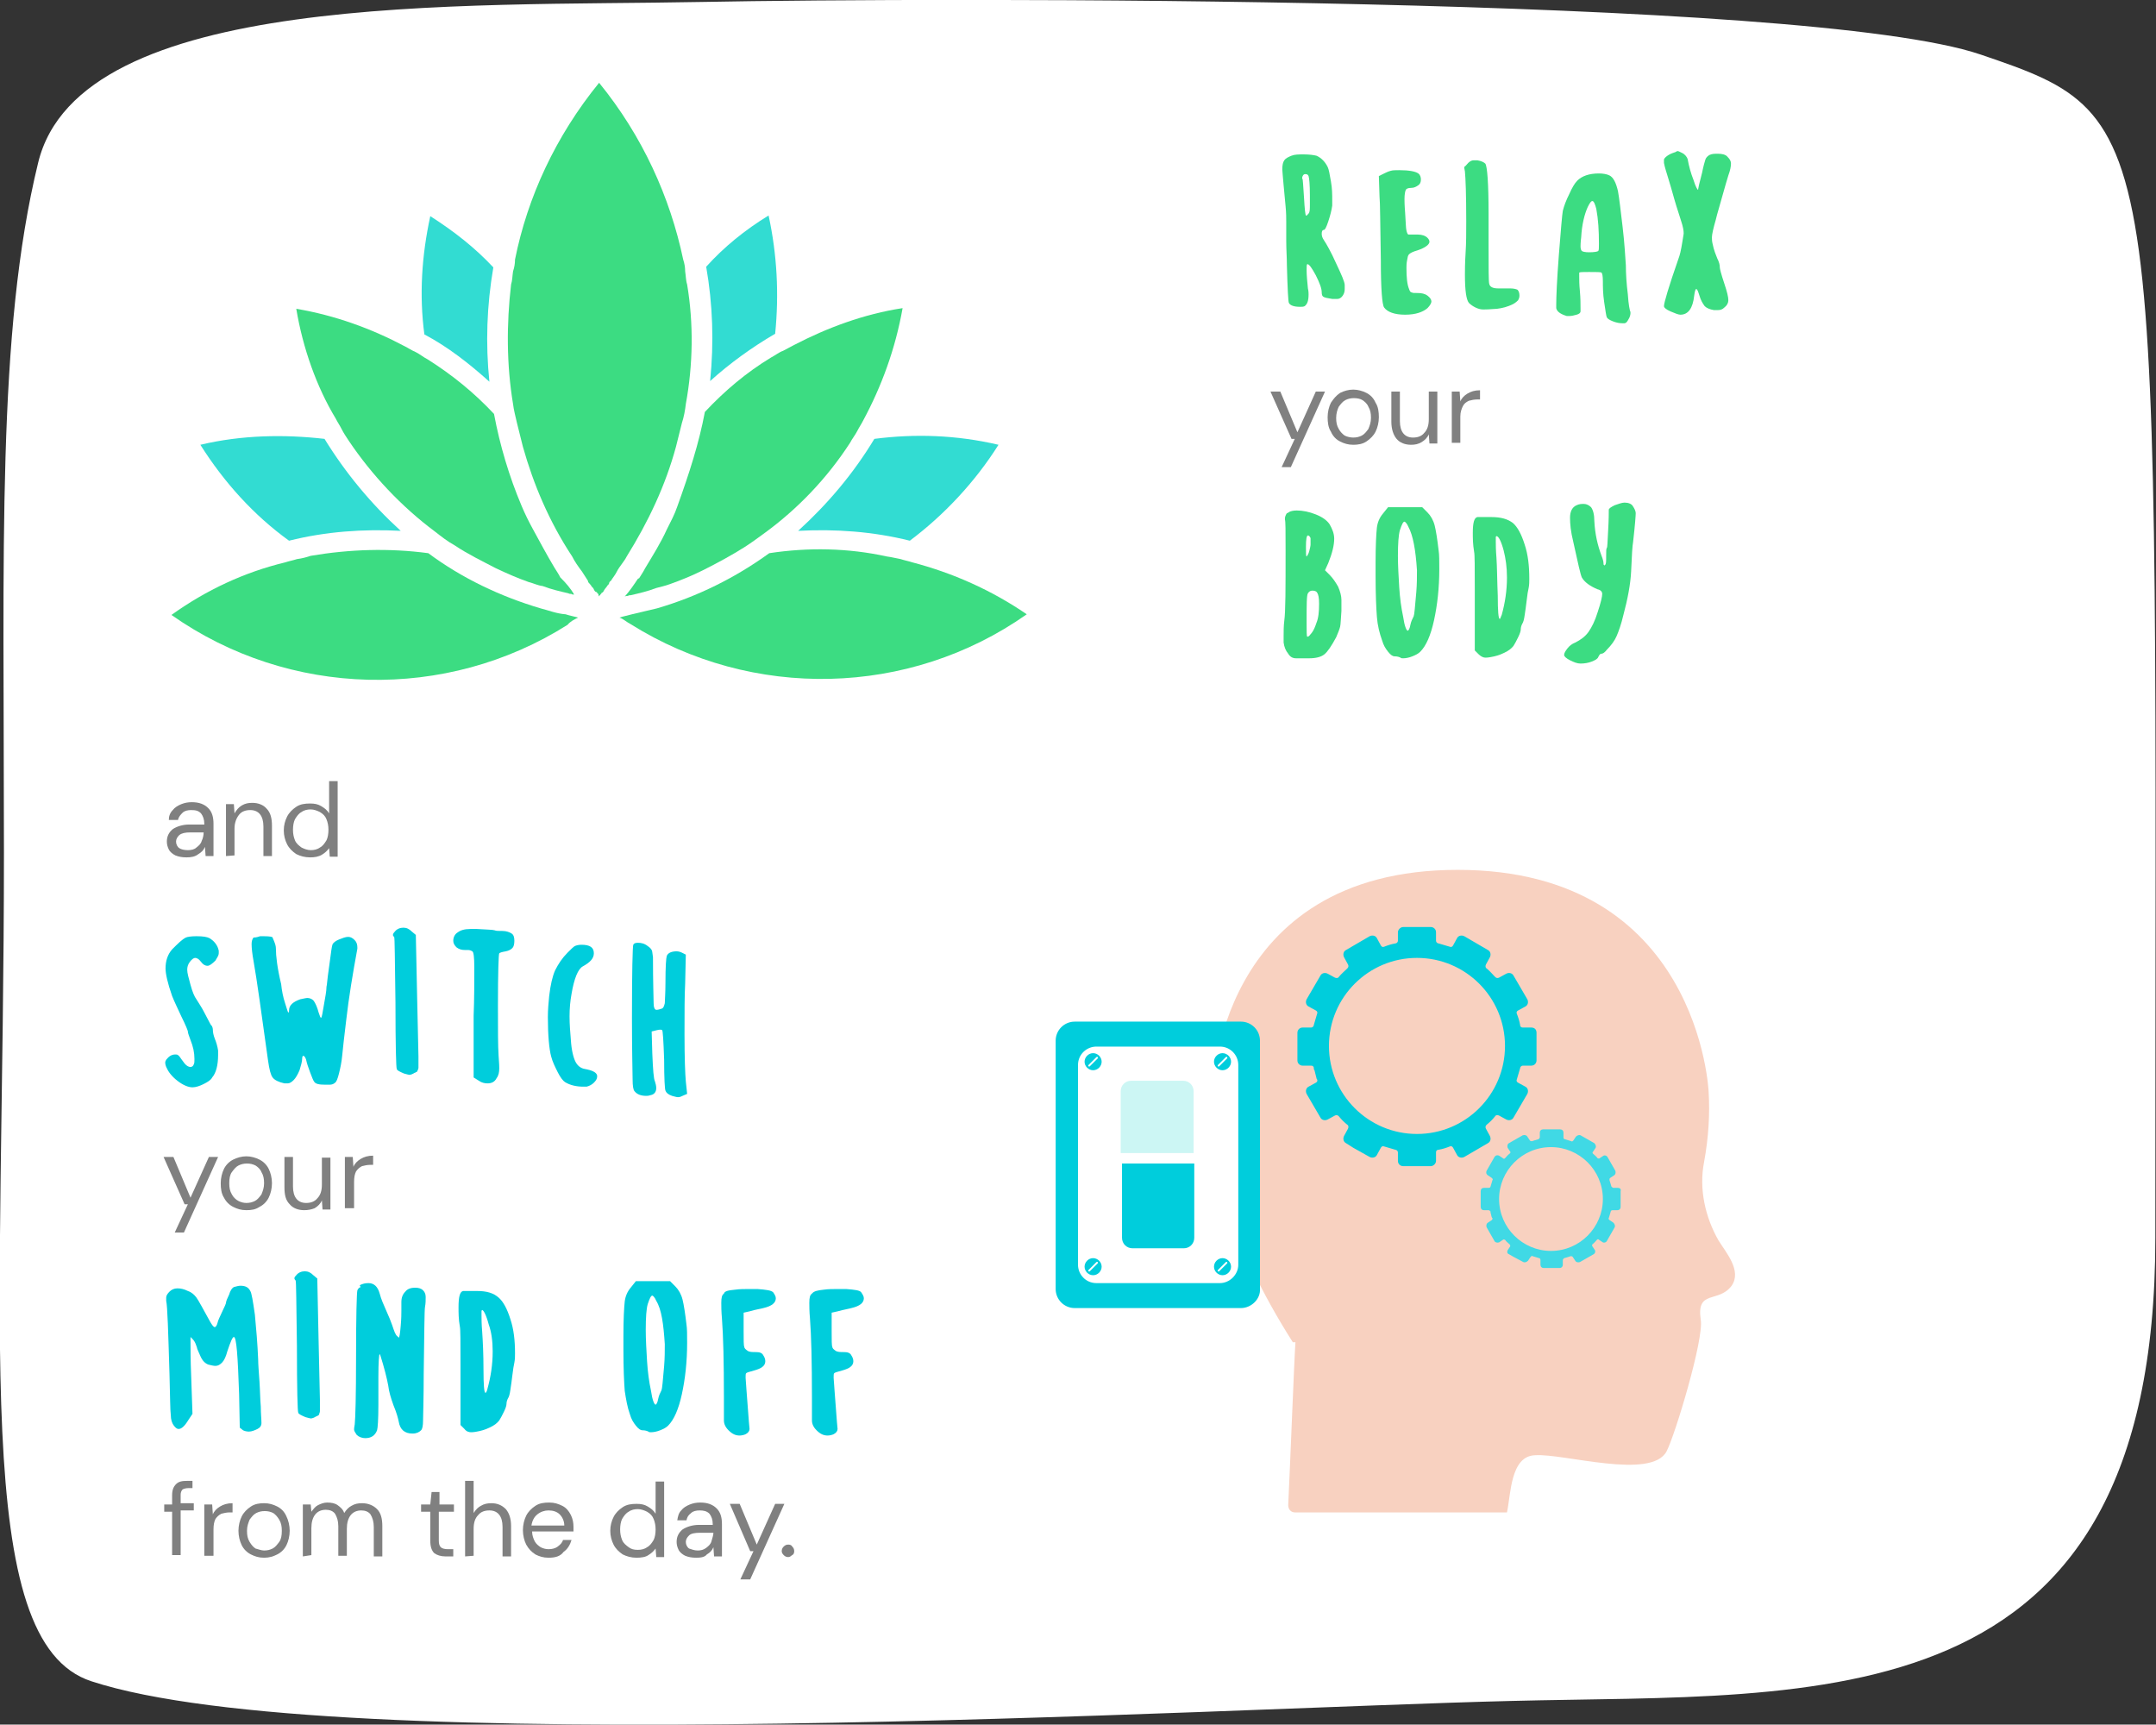 <?xml version="1.0" encoding="utf-8"?>
<!-- Generator: Adobe Illustrator 25.1.0, SVG Export Plug-In . SVG Version: 6.00 Build 0)  -->
<svg version="1.1" id="Layer_1" xmlns="http://www.w3.org/2000/svg" xmlns:xlink="http://www.w3.org/1999/xlink" x="0px" y="0px"
	 viewBox="0 0 328.2 262.5" style="enable-background:new 0 0 328.2 262.5;" xml:space="preserve">
<rect x="0" y="0" width="328.2" height="262.5" fill="#333333" stroke="none"/>
<style type="text/css">
	.st0{fill:#FFFFFF;}
	.st1{fill:#00CDDC;}
	.st2{fill:#808080;}
	.st3{fill:#3CDC82;}
	.st4{fill:#32DCD2;}
	.st5{fill:#F8D1C0;}
	.st6{fill:#40D9E5;}
	.st7{fill:none;stroke:#FFFFFF;stroke-width:0.277;stroke-linecap:round;stroke-miterlimit:10;}
	.st8{fill:#CCF6F4;}
</style>
<g>
	<g>
		<path class="st0" d="M328.1,188.4c0-170.2,2.2-170.3-26.6-180.1c-26.5-9-158.2-8.7-194.9-8C70.4,1,12.1-1.4,5.8,24.8
			c-6.3,25.8-5.2,58.7-5.2,105c0,72.9-5.1,120.1,13.3,126.1c36.9,12.1,170.6,4.1,216.1,3C276.9,257.7,328.1,262.7,328.1,188.4z"/>
		<path class="st1" d="M28.3,142.7c0.2-0.1,0.8-0.2,1.6-0.2c1,0,1.6,0.1,2,0.3c0.3,0.2,0.6,0.4,0.9,0.8c0.3,0.4,0.4,0.7,0.5,1.1
			c0,0.1,0,0.2,0,0.4c0,0.3-0.2,0.6-0.5,1.1c-0.5,0.5-0.9,0.8-1.2,0.8c-0.4,0-0.7-0.2-1-0.6s-0.6-0.6-0.9-0.6
			c-0.2,0-0.5,0.2-0.8,0.6s-0.4,0.8-0.4,1.2c0,0.5,0.2,1.2,0.5,2.3c0.3,1.1,0.6,1.8,0.9,2.2c0.3,0.5,0.8,1.2,1.3,2.2
			c0.6,1.1,0.9,1.8,1,1.8c0.1,0.1,0.2,0.4,0.2,0.6c0,0.4,0.1,0.9,0.3,1.4s0.4,1.1,0.5,1.8c0,0.1,0,0.3,0,0.7c0,1.5-0.3,2.7-0.9,3.4
			c-0.2,0.4-0.7,0.7-1.3,1s-1.2,0.5-1.7,0.5c-0.6,0-1.4-0.3-2.3-1c-0.9-0.7-1.4-1.4-1.7-2.1c-0.2-0.5-0.2-0.8,0-1.1
			c0.4-0.5,0.8-0.8,1.4-0.8c0.1,0,0.3,0,0.4,0.1c0.2,0.1,0.4,0.5,0.8,1c0.4,0.6,0.8,0.8,1.1,0.8c0.2,0,0.4-0.1,0.5-0.4
			c0.1-0.2,0.1-0.4,0.1-0.8c0-1-0.2-1.9-0.6-2.9c-0.2-0.6-0.4-1-0.4-1.3c0-0.1-0.3-0.9-1-2.3c-0.5-1.1-1-2.1-1.4-3.1
			c-0.7-2-1-3.4-1-4.2c0-1.1,0.3-2.1,1-2.9C27.1,143.6,27.7,143,28.3,142.7z"/>
		<path class="st1" d="M39.6,142.5c0.1,0,0.3,0,0.5,0c1,0,1.4,0.1,1.4,0.2s0.1,0.2,0.2,0.5c0.2,0.5,0.3,0.8,0.3,1.2
			c0,1.1,0.2,2.9,0.8,5.4c0.1,1,0.3,2,0.6,2.9s0.4,1.4,0.5,1.4s0.1-0.1,0.1-0.3c0-0.8,0.6-1.3,1.7-1.7c0.5-0.1,0.9-0.2,1.1-0.2
			c0.4,0,0.8,0.2,1,0.5s0.5,0.9,0.7,1.7c0.2,0.6,0.3,0.9,0.4,0.8s0.2-0.7,0.4-1.9c0.2-1.2,0.4-2.1,0.4-2.8c0.1-0.4,0.1-0.9,0.2-1.6
			s0.2-1.4,0.3-2.2c0.2-1.5,0.3-2.3,0.4-2.6c0.1-0.3,0.5-0.6,1-0.8c0.5-0.2,1-0.4,1.4-0.4s0.7,0.2,1,0.5s0.4,0.7,0.4,1.1v0.1
			c0,0.1,0,0.1,0,0.1c-0.7,3.8-1.3,7.4-1.7,10.9c-0.3,2.5-0.5,4.2-0.6,5.3c-0.1,1.1-0.3,2-0.5,2.8s-0.4,1.3-0.6,1.4
			c-0.2,0.2-0.5,0.3-0.8,0.3c-0.1,0-0.4,0-0.7,0c-0.9,0-1.5-0.1-1.7-0.5c-0.1-0.1-0.3-0.6-0.6-1.4s-0.5-1.4-0.6-1.9
			c-0.1-0.3-0.2-0.5-0.4-0.6c-0.1,0-0.2,0.1-0.2,0.4c0,0.5-0.2,1.1-0.4,1.8c-0.3,0.7-0.6,1.2-0.9,1.5s-0.6,0.5-0.9,0.5
			c-0.2,0-0.4,0-0.5,0c-0.9-0.2-1.5-0.5-1.8-0.9s-0.5-1.2-0.7-2.6c-1-7.2-1.7-12.3-2.2-15.1c-0.2-1.1-0.3-2-0.3-2.6
			c0-0.4,0.1-0.8,0.3-1C39,142.7,39.3,142.6,39.6,142.5z"/>
		<path class="st1" d="M60.1,141.8c0.3-0.4,0.8-0.6,1.3-0.6s0.9,0.2,1.3,0.6l0.6,0.5l0.2,9.5c0.1,5.2,0.2,8.2,0.2,9c0,0.4,0,0.8,0,1
			c0,0.3,0,0.5,0,0.7s-0.1,0.3-0.1,0.4c-0.1,0.1-0.1,0.2-0.1,0.2s-0.1,0.1-0.2,0.1c-0.1,0.1-0.2,0.1-0.2,0.1
			c-0.3,0.2-0.6,0.3-0.8,0.3c-0.1,0-0.4-0.1-0.8-0.2c-0.7-0.3-1.1-0.5-1.1-0.7c-0.1-0.1-0.2-3.5-0.2-10.1c-0.1-6.6-0.1-9.9-0.2-10
			C59.7,142.4,59.8,142.1,60.1,141.8z"/>
		<path class="st1" d="M69.7,141.9c0.4-0.3,1-0.5,1.9-0.5h1c1.5,0.1,2.4,0.1,2.7,0.2c0.2,0.1,0.6,0.1,1.2,0.1s1.1,0.2,1.4,0.4
			s0.4,0.6,0.4,1.1s-0.1,0.9-0.3,1.1c-0.2,0.2-0.5,0.4-1,0.5c-0.6,0.1-0.9,0.2-1,0.3c-0.1,0.1-0.2,2.8-0.2,8c0,3.6,0,6.1,0.1,7.6
			c0.1,1.2,0.1,1.8,0.1,1.9c0,0.6-0.1,1.1-0.4,1.5c-0.3,0.6-0.8,0.8-1.4,0.8c-0.4,0-0.9-0.1-1.3-0.4l-0.8-0.5v-9.4
			c0.1-2.5,0.1-4.9,0.1-7.4c0-1.5-0.1-2.3-0.3-2.4c-0.3-0.2-0.6-0.2-0.6-0.2c-0.1,0-0.3,0-0.5,0c-0.5,0-0.9-0.1-1.3-0.4
			c-0.3-0.3-0.5-0.6-0.5-1C69,142.7,69.2,142.2,69.7,141.9z"/>
		<path class="st1" d="M86.4,145c0.5-0.5,0.9-0.9,1.1-1s0.6-0.2,1-0.2c1.3,0,1.9,0.4,1.9,1.3c0,0.8-0.6,1.4-1.7,2
			c-0.7,0.4-1.3,1.8-1.7,4.2c-0.2,1.1-0.3,2.2-0.3,3.4s0.1,2.4,0.2,3.6c0.1,1.6,0.4,2.7,0.7,3.3c0.3,0.6,0.8,1,1.4,1.1
			c1.1,0.2,1.8,0.5,1.9,1c0,0.1,0,0.1,0,0.2c0,0.3-0.2,0.6-0.5,0.9s-0.7,0.5-1.1,0.6c-0.1,0-0.2,0-0.5,0c-1,0-2-0.2-2.8-0.7
			c-0.3-0.2-0.7-0.7-1.1-1.5s-0.8-1.6-1-2.4c-0.3-1.1-0.5-3.2-0.5-6c0-1.1,0.1-2.2,0.2-3.2c0.2-1.7,0.5-3,0.9-3.9
			C85,146.7,85.6,145.8,86.4,145z"/>
		<path class="st1" d="M96.4,143.8c0.1-0.2,0.3-0.3,0.7-0.3c0.5,0,1,0.1,1.5,0.5c0.3,0.2,0.5,0.4,0.6,0.6c0.1,0.1,0.1,0.5,0.2,1.1
			c0,4,0.1,6.3,0.1,7s0.2,1,0.4,1h0.1c0.2,0,0.5-0.1,0.8-0.2c0.2-0.1,0.3-0.4,0.4-0.8c0-0.4,0.1-1.5,0.1-3.1c0-2.5,0.1-3.8,0.2-4.1
			c0.2-0.5,0.8-0.7,1.5-0.7c0.3,0,0.6,0.1,0.8,0.2l0.6,0.3l-0.1,4.4c-0.1,1.8-0.1,4.4-0.1,7.7c0,3.7,0.1,6.1,0.2,7.2l0.2,1.9
			l-0.7,0.3c-0.2,0.1-0.4,0.2-0.7,0.2c-0.2,0-0.5-0.1-0.9-0.2c-0.6-0.2-0.9-0.5-1-0.8c-0.1-0.2-0.2-1.8-0.2-4.7
			c-0.1-2.9-0.2-4.4-0.3-4.5c-0.1-0.1-0.4-0.1-0.8,0l-0.8,0.2l0.1,3.4c0.1,2.4,0.2,3.8,0.4,4.2c0.1,0.3,0.2,0.7,0.2,1
			c0,0.6-0.3,1-0.9,1.1c-0.3,0.1-0.5,0.1-0.6,0.1c-0.8,0-1.4-0.2-1.8-0.7c-0.2-0.2-0.3-0.8-0.3-1.8s-0.1-4.1-0.1-9.3
			C96.2,147.7,96.3,144.1,96.4,143.8z"/>
		<path class="st1" d="M35.6,195.9c0.4-0.1,0.7-0.2,1-0.2c0.7,0,1.2,0.2,1.5,0.8c0.2,0.3,0.4,1.5,0.7,3.6c0.2,2.1,0.4,4.4,0.5,6.8
			c0,0.8,0.1,1.9,0.2,3.4s0.1,2.7,0.2,3.8c0,1.1,0.1,1.9,0.1,2.5c0,0.4-0.2,0.7-0.6,0.9c-0.4,0.2-0.9,0.4-1.3,0.4s-0.7-0.1-0.9-0.2
			l-0.5-0.4l-0.1-5.1c-0.2-5.8-0.4-8.7-0.8-8.7c-0.2,0-0.5,0.7-1,2.2c-0.2,0.8-0.5,1.4-0.8,1.7c-0.3,0.3-0.6,0.5-1,0.5
			c-0.3,0-0.7-0.1-1.1-0.2c-0.5-0.2-0.9-0.6-1.2-1.3c-0.3-0.7-0.5-1.1-0.5-1.2s-0.1-0.3-0.2-0.6c-0.1-0.3-0.3-0.6-0.5-0.8
			c-0.2-0.2-0.3-0.3-0.3-0.3v0.5c0,1.2,0,3,0.1,5.4l0.2,5.8l-0.6,0.9c-0.6,1-1.1,1.4-1.5,1.4c-0.3,0-0.5-0.2-0.8-0.6
			c-0.2-0.3-0.4-0.8-0.4-1.5c-0.1-0.7-0.1-2.8-0.2-6.3c-0.2-6.5-0.3-10.2-0.5-11.1c0-0.1,0-0.3,0-0.5c0-0.3,0.2-0.6,0.5-0.9
			s0.7-0.5,1.2-0.5s1,0.1,1.6,0.4c0.6,0.2,1,0.6,1.3,1s1,1.7,2.1,3.7c0.3,0.5,0.5,0.8,0.7,0.8c0.1,0,0.3-0.2,0.4-0.6
			c0.1-0.5,0.4-1,0.7-1.7c0.4-0.8,0.6-1.3,0.6-1.4c0-0.2,0.2-0.7,0.5-1.3C35.1,196.3,35.4,196,35.6,195.9z"/>
		<path class="st1" d="M45.1,194.1c0.3-0.4,0.8-0.6,1.3-0.6s0.9,0.2,1.3,0.6l0.6,0.5l0.2,9.5c0.1,5.2,0.2,8.2,0.2,9c0,0.4,0,0.8,0,1
			c0,0.3,0,0.5,0,0.7s-0.1,0.3-0.1,0.4s-0.1,0.2-0.1,0.2s-0.1,0.1-0.2,0.1c-0.1,0.1-0.2,0.1-0.2,0.1c-0.3,0.2-0.6,0.3-0.8,0.3
			c-0.1,0-0.4-0.1-0.8-0.2c-0.7-0.3-1.1-0.5-1.1-0.7c-0.1-0.1-0.2-3.5-0.2-10.1c-0.1-6.6-0.1-9.9-0.2-10
			C44.7,194.6,44.8,194.4,45.1,194.1z"/>
		<path class="st1" d="M54.8,195.6c0.4-0.2,0.8-0.3,1.3-0.3c0.8,0,1.4,0.5,1.7,1.6c0.2,0.8,0.6,1.7,1,2.6s0.7,1.6,0.9,2.2
			c0.3,0.9,0.5,1.5,0.8,1.7c0.1,0.1,0.2,0.2,0.2,0.2c0.1,0,0.2-0.6,0.3-1.8c0.1-1.1,0.1-1.9,0.1-2.3V199c0-0.2,0-0.5,0-0.8
			c0-0.7,0.2-1.2,0.6-1.6c0.3-0.4,0.8-0.6,1.5-0.6c0.5,0,0.9,0.1,1.2,0.4c0.2,0.2,0.4,0.5,0.4,1s0,1-0.1,1.5s-0.1,3.9-0.2,10.2
			c0,3.9-0.1,6.3-0.1,7.1c0,0.8-0.1,1.3-0.3,1.5c-0.3,0.3-0.7,0.5-1.3,0.5c-1.2,0-1.9-0.6-2.1-1.8c-0.1-0.5-0.3-1.3-0.8-2.5
			c-0.4-1.1-0.7-2.1-0.8-3c-0.2-1.1-0.6-2.7-1.2-4.6c-0.1-0.2-0.1-0.2-0.1-0.2c-0.1,0-0.2,1.2-0.2,3.5v2v2.2c0,2.3-0.1,3.6-0.2,3.9
			c-0.3,0.8-0.9,1.2-1.8,1.2c-0.5,0-1-0.2-1.3-0.5c-0.2-0.3-0.4-0.6-0.4-0.8c0-0.1,0-0.3,0.1-0.8c0.1-0.9,0.2-4.3,0.2-10.1
			c0-6.5,0.1-9.9,0.2-10.3c0.1-0.2,0.2-0.4,0.5-0.5C54.7,195.6,54.8,195.6,54.8,195.6z"/>
		<path class="st1" d="M70.5,196.5c0.1,0,0.8,0,2.1,0c1.5,0,2.5,0.3,3.3,1c0.7,0.6,1.3,1.7,1.8,3.3c0.5,1.5,0.7,3.2,0.7,5.2
			c0,0.4,0,0.9-0.1,1.4c-0.1,0.4-0.2,1.1-0.3,1.9s-0.2,1.6-0.3,2.2c-0.1,0.7-0.2,1.1-0.4,1.4c-0.1,0.2-0.2,0.5-0.2,0.8
			c0,0.2-0.1,0.6-0.4,1.2s-0.5,1-0.7,1.3c-0.3,0.4-0.8,0.8-1.5,1.1c-0.6,0.3-1.3,0.5-1.9,0.6c-0.5,0.1-0.8,0.1-0.9,0.1
			c-0.3,0-0.7-0.1-1-0.5l-0.6-0.6v-7.1v-2.1c0-3.5,0-5.4-0.1-5.8c-0.2-1.1-0.2-2.1-0.2-2.9C69.8,197.4,70,196.6,70.5,196.5z
			 M74.4,201.6c-0.4-1.5-0.8-2.2-1-2.2l-0.1,0.1v0.1c0,0.1,0,0.2,0,0.3c0,0.1,0,0.2,0,0.4c0,0.4,0,1.2,0.1,2.4
			c0.1,1.4,0.2,3.4,0.2,5.8c0,2.3,0.1,3.5,0.3,3.5c0.1,0,0.2-0.2,0.3-0.6c0.5-1.8,0.8-3.7,0.8-5.7C75,204.1,74.8,202.7,74.4,201.6z"
			/>
		<path class="st1" d="M96,196l0.8-1h5.2l0.8,0.8c0.5,0.5,0.9,1.2,1.1,2s0.4,2.1,0.6,3.8c0.1,0.6,0.1,1.6,0.1,2.8
			c0,2.9-0.3,5.5-0.8,7.8s-1.2,3.9-2.1,4.8c-0.3,0.3-0.7,0.5-1.2,0.7s-1,0.3-1.4,0.3c-0.2,0-0.3,0-0.4-0.1c-0.2-0.1-0.5-0.2-0.9-0.2
			c-0.3,0-0.6-0.2-1-0.7s-0.7-1-0.9-1.7c-0.4-1.1-0.6-2.3-0.8-3.6c-0.1-1.3-0.2-3.4-0.2-6.3v-2c0-2.6,0.1-4.4,0.2-5.3
			C95.2,197.3,95.5,196.6,96,196z M99.9,198c-0.2-0.5-0.5-0.8-0.6-0.8c-0.2,0-0.4,0.4-0.7,1.3c-0.2,0.7-0.3,2-0.3,3.9
			c0,1.5,0.1,3.1,0.2,4.8c0.1,1.6,0.3,3.1,0.6,4.5c0.2,1.4,0.5,2.1,0.7,2.1c0.1,0,0.3-0.3,0.4-0.9c0.1-0.5,0.3-0.9,0.5-1.3
			c0.1-0.2,0.2-1.4,0.4-3.7c0.1-1.2,0.1-2.3,0.1-3.3C101,201.5,100.7,199.3,99.9,198z"/>
		<path class="st1" d="M111.9,196.3c0.7-0.1,1.4-0.1,2.1-0.1c0.6,0,1.1,0,1.3,0c1.3,0.1,2.1,0.2,2.4,0.5c0.2,0.3,0.4,0.6,0.4,0.9
			c0,0.7-0.6,1.2-1.9,1.5c-0.3,0.1-1.1,0.2-2.1,0.5l-0.9,0.2v2.8c0,1.4,0,2.2,0.1,2.4c0,0.2,0.2,0.4,0.5,0.6s0.7,0.2,1.3,0.2
			c0.5,0,0.9,0.1,1.1,0.5c0.2,0.3,0.3,0.6,0.3,0.9c0,0.7-0.6,1.1-1.7,1.4c-0.7,0.2-1.1,0.3-1.2,0.4s-0.1,0.3-0.1,0.7
			c0,0.3,0.2,2.6,0.5,6.7l0.1,1.1c0,0.3-0.2,0.6-0.6,0.8c-0.2,0.1-0.6,0.2-0.9,0.2c-0.6,0-1.1-0.2-1.7-0.8c-0.5-0.5-0.7-1-0.7-1.5
			v-0.3c0-0.3,0-0.8,0-1.5s0-1.3,0-1.7c0-5.4-0.1-9.4-0.3-12c-0.1-1.1-0.1-1.9-0.1-2.4c0-0.8,0.1-1.2,0.4-1.4
			C110.3,196.5,110.9,196.4,111.9,196.3z"/>
		<path class="st1" d="M125.4,196.3c0.7-0.1,1.4-0.1,2.1-0.1c0.6,0,1.1,0,1.3,0c1.3,0.1,2.1,0.2,2.3,0.5s0.4,0.6,0.4,0.9
			c0,0.7-0.6,1.2-1.9,1.5c-0.3,0.1-1,0.2-2.1,0.5l-0.9,0.2v2.8c0,1.4,0,2.2,0.1,2.4c0,0.2,0.2,0.4,0.5,0.6s0.7,0.2,1.3,0.2
			c0.5,0,0.9,0.1,1.1,0.5c0.2,0.3,0.3,0.6,0.3,0.9c0,0.7-0.6,1.1-1.7,1.4c-0.7,0.2-1.1,0.3-1.2,0.4c-0.1,0.1-0.1,0.3-0.1,0.7
			c0,0.3,0.2,2.6,0.5,6.7l0.1,1.1c0,0.3-0.2,0.6-0.6,0.8c-0.2,0.1-0.6,0.2-0.9,0.2c-0.6,0-1.1-0.2-1.7-0.8c-0.5-0.5-0.7-1-0.7-1.5
			v-0.3c0-0.3,0-0.8,0-1.5s0-1.3,0-1.7c0-5.4-0.1-9.4-0.3-12c-0.1-1.1-0.1-1.9-0.1-2.4c0-0.8,0.1-1.2,0.4-1.4
			C123.9,196.5,124.5,196.4,125.4,196.3z"/>
		<path class="st2" d="M28.4,130.5c-0.7,0-1.2-0.1-1.7-0.3c-0.4-0.2-0.8-0.5-1-0.9s-0.3-0.8-0.3-1.2c0-0.8,0.3-1.4,0.9-1.9
			c0.6-0.4,1.5-0.7,2.5-0.7h2.3v-0.1c0-0.7-0.2-1.2-0.5-1.6c-0.4-0.4-0.8-0.5-1.5-0.5c-0.5,0-1,0.1-1.3,0.4s-0.6,0.6-0.7,1.1h-1.4
			c0-0.6,0.2-1.1,0.6-1.5c0.3-0.4,0.8-0.7,1.3-0.9c0.5-0.2,1-0.3,1.6-0.3c1.1,0,1.9,0.3,2.5,0.9c0.6,0.6,0.8,1.4,0.8,2.4v4.9h-1.2
			l-0.1-1.4c-0.2,0.5-0.5,0.8-1,1.1C29.7,130.4,29.1,130.5,28.4,130.5z M28.6,129.4c0.5,0,1-0.1,1.3-0.4c0.4-0.3,0.7-0.6,0.8-1
			c0.2-0.4,0.3-0.9,0.3-1.3l0,0h-2c-0.8,0-1.3,0.1-1.7,0.4c-0.3,0.3-0.5,0.6-0.5,1c0,0.4,0.2,0.8,0.5,1
			C27.6,129.3,28.1,129.4,28.6,129.4z"/>
		<path class="st2" d="M34.4,130.3v-7.9h1.2l0.1,1.4c0.3-0.5,0.6-0.9,1.1-1.2c0.5-0.3,1-0.4,1.6-0.4c0.9,0,1.7,0.3,2.2,0.9
			c0.6,0.6,0.8,1.5,0.8,2.6v4.6h-1.3v-4.5c0-1.6-0.7-2.5-2-2.5c-0.7,0-1.3,0.2-1.7,0.7s-0.7,1.2-0.7,2.1v4.1L34.4,130.3L34.4,130.3z
			"/>
		<path class="st2" d="M47.2,130.5c-0.8,0-1.5-0.2-2.1-0.5c-0.6-0.4-1.1-0.9-1.4-1.5c-0.3-0.6-0.5-1.3-0.5-2.1
			c0-0.8,0.2-1.5,0.5-2.1s0.8-1.1,1.4-1.5s1.3-0.5,2.1-0.5c0.7,0,1.2,0.1,1.7,0.4s0.9,0.6,1.2,1.1v-4.9h1.3v11.5h-1.2l-0.1-1.3
			c-0.3,0.4-0.6,0.7-1.1,1S47.9,130.5,47.2,130.5z M47.3,129.4c0.5,0,1-0.1,1.4-0.4c0.4-0.2,0.7-0.6,1-1.1c0.2-0.4,0.3-1,0.3-1.6
			s-0.1-1.1-0.3-1.6s-0.5-0.8-1-1.1c-0.4-0.2-0.9-0.4-1.4-0.4s-1,0.1-1.4,0.4c-0.4,0.2-0.7,0.6-1,1.1c-0.2,0.4-0.3,1-0.3,1.6
			s0.1,1.1,0.3,1.6c0.2,0.5,0.6,0.8,1,1.1C46.3,129.2,46.8,129.4,47.3,129.4z"/>
		<path class="st2" d="M26.6,187.6l2-4.3h-0.5l-3.2-7.2h1.5l2.6,6.2l2.8-6.2h1.4L28,187.6H26.6z"/>
		<path class="st2" d="M37.5,184.2c-0.8,0-1.4-0.2-2-0.5s-1.1-0.8-1.4-1.4c-0.4-0.6-0.5-1.4-0.5-2.2s0.2-1.6,0.5-2.2
			s0.8-1.1,1.4-1.4c0.6-0.3,1.3-0.5,2-0.5s1.4,0.2,2,0.5s1.1,0.8,1.4,1.4s0.5,1.4,0.5,2.2s-0.2,1.6-0.5,2.2s-0.8,1.1-1.4,1.4
			C38.9,184.1,38.3,184.2,37.5,184.2z M37.5,183.1c0.5,0,0.9-0.1,1.3-0.3c0.4-0.2,0.7-0.6,1-1c0.2-0.5,0.4-1,0.4-1.7
			s-0.1-1.2-0.4-1.7c-0.2-0.5-0.6-0.8-0.9-1c-0.4-0.2-0.8-0.3-1.3-0.3s-0.9,0.1-1.3,0.3c-0.4,0.2-0.7,0.6-1,1s-0.4,1-0.4,1.7
			s0.1,1.2,0.4,1.7c0.2,0.4,0.6,0.8,1,1C36.7,183,37.1,183.1,37.5,183.1z"/>
		<path class="st2" d="M46.3,184.2c-0.9,0-1.7-0.3-2.2-0.9c-0.6-0.6-0.8-1.4-0.8-2.6v-4.6h1.3v4.5c0,1.6,0.7,2.5,2,2.5
			c0.7,0,1.3-0.2,1.7-0.7c0.5-0.5,0.7-1.2,0.7-2.1v-4.1h1.3v7.9h-1.2l-0.1-1.4c-0.2,0.5-0.6,0.9-1.1,1.2
			C47.4,184.1,46.9,184.2,46.3,184.2z"/>
		<path class="st2" d="M52.5,184v-7.9h1.2l0.1,1.5c0.2-0.5,0.6-0.9,1.1-1.2s1.1-0.5,1.9-0.5v1.4h-0.4c-0.5,0-0.9,0.1-1.3,0.2
			c-0.4,0.2-0.7,0.5-0.9,0.8c-0.2,0.4-0.3,0.9-0.3,1.6v4h-1.4C52.5,183.9,52.5,184,52.5,184z"/>
		<path class="st2" d="M26.2,236.9v-6.8H25V229h1.2v-1.4c0-0.8,0.2-1.3,0.6-1.7c0.4-0.4,0.9-0.5,1.7-0.5h0.8v1.1h-0.6
			c-0.4,0-0.7,0.1-0.9,0.2c-0.2,0.2-0.3,0.5-0.3,0.8v1.3h2v1.1h-2v6.8h-1.3V236.9z"/>
		<path class="st2" d="M31.1,236.9V229h1.2l0.1,1.5c0.2-0.5,0.6-0.9,1.1-1.2c0.5-0.3,1.1-0.5,1.9-0.5v1.4H35c-0.5,0-0.9,0.1-1.3,0.2
			c-0.4,0.2-0.7,0.5-0.9,0.8c-0.2,0.4-0.3,0.9-0.3,1.6v4h-1.4C31.1,236.8,31.1,236.9,31.1,236.9z"/>
		<path class="st2" d="M40.2,237.1c-0.8,0-1.4-0.2-2-0.5s-1.1-0.8-1.4-1.4c-0.3-0.6-0.5-1.4-0.5-2.2s0.2-1.6,0.5-2.2
			s0.8-1.1,1.4-1.5s1.3-0.5,2-0.5c0.8,0,1.4,0.2,2,0.5s1.1,0.8,1.4,1.5c0.3,0.6,0.5,1.4,0.5,2.2s-0.2,1.6-0.5,2.2s-0.8,1.1-1.4,1.4
			S41,237.1,40.2,237.1z M40.2,236c0.5,0,0.9-0.1,1.3-0.3c0.4-0.2,0.7-0.6,1-1s0.4-1,0.4-1.7s-0.1-1.2-0.4-1.7s-0.6-0.8-0.9-1
			c-0.4-0.2-0.8-0.3-1.3-0.3s-0.9,0.1-1.3,0.3c-0.4,0.2-0.7,0.6-1,1c-0.2,0.5-0.4,1-0.4,1.7s0.1,1.2,0.4,1.7s0.6,0.8,0.9,1
			C39.3,235.8,39.8,236,40.2,236z"/>
		<path class="st2" d="M46.1,236.9V229h1.2l0.1,1.1c0.3-0.4,0.6-0.8,1-1s0.9-0.4,1.4-0.4c0.6,0,1.2,0.1,1.6,0.4s0.8,0.6,1,1.2
			c0.3-0.5,0.7-0.9,1.1-1.1c0.5-0.3,1-0.4,1.6-0.4c0.9,0,1.7,0.3,2.3,0.9s0.8,1.5,0.8,2.6v4.6h-1.3v-4.5c0-0.8-0.2-1.4-0.5-1.9
			c-0.3-0.4-0.8-0.6-1.4-0.6s-1.2,0.2-1.6,0.7s-0.6,1.2-0.6,2.1v4.1h-1.3v-4.5c0-0.8-0.2-1.4-0.5-1.9c-0.3-0.4-0.8-0.6-1.4-0.6
			s-1.2,0.2-1.6,0.7s-0.6,1.2-0.6,2.1v4.1L46.1,236.9L46.1,236.9z"/>
		<path class="st2" d="M67.8,236.9c-0.7,0-1.3-0.2-1.7-0.5c-0.4-0.4-0.6-1-0.6-1.9v-4.4h-1.4V229h1.4l0.2-1.9h1.2v1.9h2.2v1.1h-2.3
			v4.4c0,0.5,0.1,0.8,0.3,1c0.2,0.2,0.6,0.3,1.1,0.3H69v1.1H67.8z"/>
		<path class="st2" d="M70.8,236.9v-11.5h1.3v4.9c0.3-0.5,0.7-0.9,1.1-1.1c0.5-0.3,1-0.4,1.6-0.4c0.9,0,1.6,0.3,2.2,0.9
			c0.5,0.6,0.8,1.4,0.8,2.6v4.6h-1.3v-4.5c0-1.6-0.7-2.5-2-2.5c-0.7,0-1.3,0.2-1.7,0.7c-0.5,0.5-0.7,1.2-0.7,2.1v4.1L70.8,236.9
			L70.8,236.9z"/>
		<path class="st2" d="M83.5,237.1c-0.8,0-1.4-0.2-2-0.5c-0.6-0.4-1-0.8-1.4-1.5c-0.3-0.6-0.5-1.4-0.5-2.2c0-0.8,0.2-1.6,0.5-2.2
			s0.8-1.1,1.4-1.5s1.3-0.5,2.1-0.5c0.8,0,1.4,0.2,2,0.5s1,0.8,1.3,1.4s0.4,1.2,0.4,1.8c0,0.1,0,0.2,0,0.3c0,0.1,0,0.2,0,0.4H81
			c0,0.6,0.2,1.1,0.4,1.5s0.6,0.7,0.9,0.9c0.4,0.2,0.8,0.3,1.2,0.3c0.5,0,1-0.1,1.4-0.4s0.7-0.6,0.8-1H87c-0.2,0.7-0.6,1.4-1.2,1.8
			C85.3,236.9,84.5,237.1,83.5,237.1z M83.5,229.9c-0.6,0-1.2,0.2-1.7,0.6s-0.8,1-0.9,1.7h5c0-0.7-0.3-1.3-0.7-1.7
			C84.8,230.1,84.2,229.9,83.5,229.9z"/>
		<path class="st2" d="M96.9,237.1c-0.8,0-1.5-0.2-2.1-0.5c-0.6-0.4-1.1-0.9-1.4-1.5s-0.5-1.3-0.5-2.1c0-0.8,0.2-1.5,0.5-2.1
			s0.8-1.1,1.4-1.5s1.3-0.5,2.1-0.5c0.7,0,1.2,0.1,1.7,0.4s0.9,0.6,1.2,1.1v-4.9h1.3V237h-1.2l-0.1-1.3c-0.3,0.4-0.6,0.7-1.1,1
			C98.3,237,97.6,237.1,96.9,237.1z M97.1,235.9c0.5,0,1-0.1,1.4-0.4c0.4-0.2,0.7-0.6,1-1.1c0.2-0.4,0.3-1,0.3-1.6s-0.1-1.1-0.3-1.6
			c-0.2-0.5-0.5-0.8-1-1.1c-0.4-0.2-0.9-0.4-1.4-0.4s-1,0.1-1.4,0.4c-0.4,0.2-0.7,0.6-1,1.1c-0.2,0.4-0.3,1-0.3,1.6s0.1,1.1,0.3,1.6
			c0.2,0.5,0.6,0.8,1,1.1S96.5,235.9,97.1,235.9z"/>
		<path class="st2" d="M106,237.1c-0.7,0-1.2-0.1-1.7-0.3c-0.4-0.2-0.8-0.5-1-0.9s-0.3-0.8-0.3-1.2c0-0.8,0.3-1.4,0.9-1.9
			c0.6-0.4,1.5-0.7,2.5-0.7h2.1V232c0-0.7-0.2-1.2-0.5-1.6c-0.4-0.4-0.9-0.5-1.5-0.5c-0.5,0-1,0.1-1.3,0.4c-0.4,0.3-0.6,0.6-0.7,1.1
			h-1.4c0.1-0.6,0.2-1.1,0.6-1.5c0.3-0.4,0.8-0.7,1.3-0.9c0.5-0.2,1-0.3,1.6-0.3c1.1,0,1.9,0.3,2.5,0.9s0.8,1.4,0.8,2.4v4.9h-1.2
			l-0.1-1.4c-0.2,0.5-0.5,0.8-1,1.1C107.3,237,106.7,237.1,106,237.1z M106.2,236c0.5,0,0.9-0.1,1.3-0.4s0.7-0.6,0.8-1
			s0.3-0.9,0.3-1.3l0,0h-2c-0.8,0-1.4,0.1-1.7,0.4s-0.5,0.6-0.5,1s0.2,0.8,0.5,1C105.2,235.8,105.7,236,106.2,236z"/>
		<path class="st2" d="M112.7,240.4l2-4.3h-0.5l-3.1-7.2h1.5l2.6,6.2l2.8-6.2h1.4l-5.2,11.5H112.7z"/>
		<path class="st2" d="M120,237c-0.3,0-0.5-0.1-0.7-0.3c-0.2-0.2-0.3-0.4-0.3-0.6c0-0.3,0.1-0.5,0.3-0.7s0.4-0.3,0.7-0.3
			s0.5,0.1,0.6,0.3c0.2,0.2,0.3,0.4,0.3,0.7c0,0.3-0.1,0.5-0.3,0.6S120.3,237,120,237z"/>
		<path class="st3" d="M196.6,23.7c0.5-0.2,1.1-0.2,1.9-0.2c0.8,0,1.5,0.1,1.9,0.2c0.7,0.3,1.3,0.9,1.7,1.7c0.2,0.4,0.3,1.1,0.5,2.2
			s0.2,2,0.2,2.9c0,0.4,0,0.7,0,0.8c-0.1,0.7-0.3,1.5-0.6,2.4s-0.5,1.3-0.7,1.3s-0.3,0.2-0.3,0.6c0,0.3,0.1,0.6,0.3,0.9
			c0.4,0.6,1.1,1.8,1.9,3.6c0.8,1.7,1.3,2.8,1.3,3.3c0,0.1,0,0.3,0,0.6c0,0.4-0.1,0.7-0.3,1s-0.5,0.5-0.8,0.5s-0.5,0-0.8,0
			c-0.7-0.1-1.1-0.2-1.3-0.3s-0.3-0.3-0.3-0.7c0-0.6-0.3-1.4-0.9-2.6c-0.6-1.1-1-1.7-1.3-1.7l0,0c-0.1,0.1-0.1,0.4-0.1,0.9
			c0,0.8,0.1,1.8,0.2,2.8c0.1,0.4,0.1,0.8,0.1,0.9c0,1-0.2,1.5-0.6,1.8c-0.2,0.1-0.4,0.1-0.7,0.1c-0.9,0-1.5-0.2-1.7-0.6
			c-0.1-0.2-0.2-2.1-0.3-5.7c0-1.2-0.1-2.4-0.1-3.7s0-2.3,0-2.9s0-1.4-0.1-2.4s-0.2-2-0.3-3.2c-0.1-1.3-0.2-2.1-0.2-2.4
			c0-0.7,0.1-1.1,0.3-1.4C195.7,24.1,196.1,23.9,196.6,23.7z M199.2,26.8c-0.1-0.2-0.2-0.3-0.5-0.3c-0.2,0-0.3,0.1-0.4,0.3
			c-0.1,0.2-0.1,0.4,0,0.5c0,0,0.1,0.9,0.2,2.7c0.1,1.8,0.2,2.7,0.3,2.8s0.2-0.1,0.4-0.3s0.2-0.7,0.2-1.4c0-0.5,0-1,0-1.4
			C199.4,28.1,199.3,27.1,199.2,26.8z"/>
		<path class="st3" d="M211.7,26c0.3-0.1,0.8-0.1,1.3-0.1c1.5,0,2.5,0.2,2.9,0.5c0.3,0.2,0.4,0.6,0.4,0.9c0,0.4-0.1,0.7-0.4,0.9
			s-0.6,0.4-1.1,0.4c-0.4,0-0.7,0.1-0.8,0.3s-0.2,0.7-0.2,1.4c0,0.2,0,0.9,0.1,2.1c0.1,1.4,0.1,2.3,0.2,2.7c0.1,0.4,0.2,0.6,0.3,0.6
			c0,0,0.2,0,0.6,0c0.3,0,0.6,0,0.8,0c0.7,0,1.2,0.2,1.5,0.5c0.2,0.2,0.3,0.4,0.3,0.6c0,0.4-0.6,0.9-1.8,1.3
			c-0.7,0.2-1.1,0.4-1.3,0.6s-0.2,0.4-0.3,0.9s-0.1,0.8-0.1,1.2c0,1.4,0.1,2.5,0.4,3.2c0.1,0.3,0.2,0.5,0.4,0.5
			c0.1,0.1,0.4,0.1,0.9,0.1c0.6,0,1.1,0.1,1.5,0.4s0.6,0.6,0.6,0.9c0,0.2-0.2,0.6-0.6,1c-0.7,0.6-1.8,1-3.4,1
			c-1.6,0-2.7-0.4-3.2-1.1c-0.3-0.4-0.5-2.8-0.5-7.2c-0.1-5.5-0.1-8.8-0.2-9.7l-0.1-3.1l0.6-0.3C210.9,26.3,211.3,26.1,211.7,26z"/>
		<path class="st3" d="M223.5,24.8c0.2-0.2,0.5-0.4,0.8-0.4c0.2,0,0.5,0,0.6,0c0.6,0.1,1,0.3,1.2,0.5c0.3,0.4,0.5,3,0.5,7.6V35v2.2
			c0,3.7,0,5.7,0.1,6c0.1,0.5,0.6,0.7,1.4,0.7c0.4,0,0.7,0,1,0c0.2,0,0.5,0,0.8,0c0.5,0,0.9,0.1,1.1,0.2c0.2,0.2,0.3,0.5,0.3,0.9
			c0,0.3-0.1,0.5-0.2,0.7c-0.1,0.1-0.4,0.4-0.8,0.6c-0.8,0.4-1.6,0.6-2.4,0.7c-1.2,0.1-1.8,0.1-1.9,0.1s-0.1,0-0.3,0
			c-0.3,0-0.7-0.1-1.1-0.3c-0.4-0.2-0.7-0.4-1-0.7c-0.4-0.5-0.6-1.9-0.6-4.3c0-0.6,0-1.7,0.1-3.3c0.1-1.5,0.1-3,0.1-4.8
			c0-4.1-0.1-6.6-0.2-7.6c-0.1-0.4-0.1-0.6-0.1-0.7C223.1,25.3,223.2,25.1,223.5,24.8z"/>
		<path class="st3" d="M240.1,27.5c0.7-0.7,1.8-1.1,3.3-1.1c0.6,0,1.2,0.1,1.6,0.3c0.6,0.3,1,1.1,1.3,2.4c0.2,1.1,0.4,2.9,0.7,5.4
			s0.4,4.5,0.5,5.9c0,1.3,0.1,2.8,0.3,4.4c0.1,1.6,0.3,2.5,0.4,2.7c0,0,0,0.1,0,0.2c0,0.2-0.1,0.6-0.3,0.9c-0.2,0.4-0.4,0.6-0.6,0.6
			c-0.1,0-0.2,0-0.4,0c-0.4,0-0.9-0.1-1.4-0.3s-0.8-0.4-0.9-0.6s-0.2-1-0.4-2.3s-0.2-2.4-0.2-3.2s-0.1-1.2-0.2-1.3
			c-0.1-0.1-0.8-0.1-1.9-0.1c-0.9,0-1.4,0-1.5,0.1c0,0.1,0,0.3,0,0.5c0,0.6,0,1.3,0.1,2.3c0.1,1.1,0.1,2,0.1,2.7v0.4
			c0,0.2-0.2,0.4-0.6,0.5s-0.7,0.2-1.1,0.2c-0.2,0-0.3,0-0.4,0c-1-0.3-1.5-0.7-1.6-1.2c0,0,0-0.1,0-0.2s0-0.2,0-0.3
			c0-1.2,0.1-3.7,0.4-7.6s0.5-6.1,0.6-6.7c0.2-0.8,0.5-1.6,1-2.6C239.3,28.6,239.7,27.9,240.1,27.5z M243,31.8
			c-0.2-0.8-0.4-1.2-0.6-1.2s-0.4,0.3-0.7,0.9c-0.5,1.1-0.9,2.7-1,4.6c-0.1,0.8-0.1,1.3-0.1,1.4c0,0.4,0.1,0.6,0.2,0.7
			s0.5,0.2,1.1,0.2c0.8,0,1.3-0.1,1.4-0.2s0.1-0.5,0.1-1.1C243.4,35.1,243.3,33.4,243,31.8z"/>
		<path class="st3" d="M254.6,23.3c0.1,0,0.2-0.1,0.3-0.1c0.1,0,0.2-0.1,0.2-0.1s0.1,0,0.2-0.1h0.1c0.1,0,0.3,0.1,0.7,0.3
			c0.4,0.2,0.7,0.6,0.8,0.9c0.2,1.1,0.5,2.2,0.9,3.2c0.3,1,0.6,1.5,0.7,1.5c0,0,0,0,0-0.1s0.2-1,0.6-2.5c0.2-1,0.4-1.7,0.5-2
			s0.3-0.5,0.6-0.7c0.4-0.2,0.8-0.2,1.3-0.2c0.6,0,1.2,0.1,1.5,0.5c0.3,0.3,0.5,0.6,0.5,1s-0.1,1-0.4,1.8c-0.2,0.6-0.5,1.7-0.9,3.1
			c-0.4,1.5-0.8,2.7-1,3.6c-0.4,1.4-0.6,2.3-0.6,2.7c0,0.3,0,0.6,0.1,1c0.2,1,0.5,1.7,0.7,2.2c0.3,0.6,0.4,1,0.4,1.4
			c0,0.2,0.2,1,0.7,2.5c0.4,1.2,0.6,2,0.6,2.5c0,0.4-0.2,0.8-0.6,1.1c-0.3,0.3-0.6,0.4-1,0.4c-0.2,0-0.4,0-0.6,0
			c-0.6-0.1-1.1-0.3-1.4-0.6c-0.3-0.4-0.6-0.9-0.8-1.6c-0.2-0.6-0.3-1-0.5-1c-0.1,0-0.2,0.3-0.3,1c-0.2,1.9-0.9,2.9-2.1,2.9
			c-0.3,0-0.8-0.2-1.5-0.5s-1-0.6-1-0.8c0-0.5,0.7-2.9,2.2-7.2c0.2-0.5,0.4-1.3,0.6-2.6c0.1-0.7,0.2-1.1,0.2-1.3
			c0-0.4-0.1-1-0.4-1.9c-0.2-0.7-0.6-1.8-1-3.2s-0.7-2.5-0.9-3.1c-0.3-1-0.6-1.9-0.7-2.5c0-0.1,0-0.3,0-0.5
			C253.3,24.1,253.8,23.6,254.6,23.3z"/>
		<path class="st3" d="M196.3,77.9c0.2-0.1,0.6-0.2,1.1-0.2c0.9,0,1.9,0.2,2.9,0.6s1.7,0.9,2.1,1.5c0.4,0.7,0.7,1.4,0.7,2.2
			c0,1-0.3,2.2-0.9,3.7l-0.5,1.1l0.7,0.7c0.5,0.5,0.9,1.1,1.3,1.8c0.3,0.7,0.5,1.4,0.5,2s0,1.2,0,1.7c-0.1,1.2-0.1,2-0.2,2.4
			s-0.3,0.9-0.6,1.6c-0.7,1.3-1.3,2.2-1.8,2.6s-1.3,0.6-2.3,0.6c-1.1,0-1.8,0-2,0l0,0c-0.5,0-0.9-0.2-1.2-0.7
			c-0.4-0.5-0.6-1-0.7-1.7c0-0.1,0-0.4,0-0.9c0-0.8,0-1.6,0.1-2.4c0.2-1.4,0.2-4.9,0.2-10.7c0-3,0-4.5-0.1-4.7c0,0,0-0.1,0-0.2
			c0-0.2,0.1-0.5,0.3-0.8C195.9,78.2,196.1,78,196.3,77.9z M200.5,90.2c-0.1-0.2-0.4-0.3-0.7-0.3s-0.5,0.1-0.7,0.4s-0.2,1.8-0.2,4.5
			c0,1.3,0,2.1,0.1,2.1h0.1c0.1,0,0.3-0.2,0.6-0.6s0.5-0.9,0.7-1.5c0.3-0.7,0.4-1.7,0.4-2.9C200.8,91,200.7,90.5,200.5,90.2z
			 M199.5,81.9c-0.1-0.2-0.2-0.4-0.4-0.4s-0.3,0.6-0.3,1.7c0,1,0,1.5,0.1,1.5l0,0c0.1-0.1,0.3-0.4,0.4-0.8c0.1-0.4,0.2-0.8,0.2-1
			c0-0.1,0-0.3,0-0.5S199.5,82,199.5,81.9z"/>
		<path class="st3" d="M210.5,78.2l0.8-1h5.2l0.8,0.8c0.5,0.5,0.9,1.2,1.1,2c0.2,0.8,0.4,2.1,0.6,3.8c0.1,0.6,0.1,1.6,0.1,2.8
			c0,2.9-0.3,5.5-0.8,7.8s-1.2,3.9-2.1,4.8c-0.3,0.3-0.7,0.5-1.2,0.7s-1,0.3-1.4,0.3c-0.2,0-0.3,0-0.4-0.1c-0.2-0.1-0.5-0.2-0.9-0.2
			c-0.3,0-0.6-0.2-1-0.7s-0.7-1-0.9-1.7c-0.4-1.1-0.7-2.3-0.8-3.6s-0.2-3.4-0.2-6.3v-2c0-2.6,0.1-4.4,0.2-5.3
			C209.7,79.5,210,78.8,210.5,78.2z M214.4,80.2c-0.2-0.5-0.5-0.8-0.6-0.8c-0.2,0-0.4,0.4-0.7,1.3c-0.2,0.7-0.3,2-0.3,3.9
			c0,1.5,0.1,3.1,0.2,4.8c0.1,1.6,0.3,3.1,0.6,4.5c0.2,1.4,0.5,2.1,0.7,2.1c0.1,0,0.3-0.3,0.4-0.9c0.1-0.5,0.3-0.9,0.5-1.3
			c0.1-0.2,0.2-1.4,0.4-3.7c0.1-1.2,0.1-2.3,0.1-3.3C215.5,83.7,215.1,81.5,214.4,80.2z"/>
		<path class="st3" d="M224.9,78.7c0.1,0,0.8,0,2.1,0c1.5,0,2.5,0.3,3.3,0.9c0.7,0.6,1.3,1.7,1.8,3.3c0.5,1.5,0.7,3.2,0.7,5.2
			c0,0.4,0,0.9-0.1,1.4c-0.1,0.4-0.2,1-0.3,1.9c-0.1,0.8-0.2,1.6-0.3,2.2c-0.1,0.7-0.2,1.1-0.4,1.4c-0.1,0.2-0.2,0.5-0.2,0.8
			c0,0.2-0.1,0.6-0.4,1.2s-0.5,1-0.7,1.3c-0.3,0.4-0.8,0.8-1.5,1.1c-0.6,0.3-1.3,0.5-1.9,0.6c-0.5,0.1-0.8,0.1-0.9,0.1
			c-0.3,0-0.7-0.2-1-0.5l-0.6-0.6v-7.1v-2.1c0-3.5,0-5.4-0.1-5.8c-0.2-1.2-0.2-2.1-0.2-2.9C224.2,79.6,224.4,78.8,224.9,78.7z
			 M228.9,83.8c-0.4-1.5-0.8-2.2-1.1-2.2l-0.1,0.1v0.1c0,0.1,0,0.1,0,0.3c0,0.1,0,0.2,0,0.4c0,0.4,0,1.2,0.1,2.4
			c0.1,1.4,0.1,3.4,0.2,5.8c0,2.3,0.1,3.5,0.3,3.5c0.1,0,0.1-0.2,0.3-0.6c0.5-1.8,0.8-3.7,0.8-5.7C229.4,86.3,229.2,85,228.9,83.8z"
			/>
		<path class="st3" d="M240,76.9c0.4-0.2,0.8-0.2,1.1-0.2c0.4,0,0.8,0.2,1.1,0.5c0.3,0.4,0.5,1.1,0.5,2.1c0.1,2,0.5,3.7,1.1,5.3
			c0.2,0.5,0.3,0.9,0.3,1.2c0,0.1,0,0.2,0.1,0.2c0,0.1,0.1,0.1,0.1,0c0.2-0.1,0.2-0.5,0.2-1.3s0-1.2,0.1-1.3s0.1-0.9,0.2-2.6
			s0.1-2.8,0.1-3.2c0-0.2,0.3-0.4,0.9-0.7c0.6-0.2,1.1-0.4,1.5-0.4c0.6,0,1.1,0.2,1.3,0.6c0.2,0.3,0.4,0.7,0.4,1s-0.1,1.8-0.4,4.4
			c-0.1,0.5-0.2,2-0.3,4.5c-0.1,1.9-0.5,4.1-1.2,6.7c-0.3,1.3-0.7,2.4-1,3.1s-0.8,1.4-1.5,2.1c-0.3,0.4-0.6,0.6-0.8,0.6
			s-0.3,0.1-0.5,0.5c-0.1,0.3-0.5,0.5-1,0.7s-1.1,0.3-1.7,0.3c-0.5,0-1-0.2-1.6-0.5s-0.9-0.6-0.9-0.8c0-0.3,0.2-0.6,0.5-1
			s0.7-0.7,1.2-0.9c0.8-0.4,1.5-0.9,2-1.6s1-1.7,1.4-3c0.5-1.5,0.7-2.4,0.7-2.8c0-0.3-0.2-0.6-0.7-0.7c-1.2-0.5-2-1.1-2.4-1.8
			c-0.2-0.4-0.6-2.2-1.3-5.4c-0.4-1.6-0.5-2.8-0.5-3.7C239,77.9,239.3,77.2,240,76.9z"/>
		<path class="st4" d="M152,67.7c-3.6,5.7-8.3,10.7-13.5,14.6c-5.6-1.4-11.3-1.8-17-1.5c4.5-4.1,8.4-8.7,11.6-14
			C139.3,66,145.6,66.2,152,67.7z"/>
		<path class="st4" d="M118,50.8c-3.6,2.1-6.9,4.5-9.9,7.2c0.6-5.9,0.4-11.7-0.6-17.4c2.7-3,5.9-5.6,9.5-7.8
			C118.3,38.8,118.6,44.8,118,50.8z"/>
		<path class="st4" d="M74.5,58.1c-3-2.7-6.3-5.3-9.9-7.2c-0.8-6-0.4-12,0.9-18c3.6,2.3,6.8,4.8,9.6,7.8
			C74.1,46.5,73.9,52.3,74.5,58.1z"/>
		<path class="st4" d="M61,80.8c-5.7-0.3-11.4,0.1-17,1.5c-5.4-3.9-9.9-8.9-13.5-14.6c6.3-1.5,12.8-1.6,18.9-0.9
			C52.6,72,56.5,76.7,61,80.8z"/>
		<path class="st3" d="M88,94c-0.6,0.3-1.2,0.6-1.6,1.1c-18.5,11.7-42.4,11.1-60.3-1.5c5.3-3.8,11.1-6.5,17.3-8
			c0.6-0.2,1.2-0.3,1.8-0.5c0.8-0.1,1.5-0.3,2.1-0.5c5.9-1,11.9-1.2,17.9-0.4c5.1,3.8,11,6.6,17.1,8.4c1.2,0.3,2.4,0.8,3.8,0.9
			C86.7,93.7,87.3,93.8,88,94z"/>
		<path class="st3" d="M87.4,90.5c-0.2,0-0.3,0-0.4-0.1c-0.2,0-0.3,0-0.5-0.1c-1.3-0.3-2.6-0.6-3.9-1.1c-0.8-0.1-1.3-0.4-2.1-0.6
			c-1.7-0.6-3.3-1.3-5-2.1c-2.1-1.1-4.2-2.1-6.3-3.5c-1.1-0.6-2.1-1.4-3-2.1c-5.1-3.8-9.6-8.6-13.1-13.8c-0.4-0.6-0.8-1.2-1.1-1.8
			s-0.6-1-0.9-1.6c-2.9-4.8-5-10.7-6-16.7c5.9,1,11.4,3,16.5,5.7c0.6,0.3,1,0.6,1.7,0.9c0.6,0.3,1.2,0.8,1.8,1.1
			c3.8,2.4,7.1,5.1,10.1,8.3c0.9,4.8,2.3,9.5,4.2,14c0.5,1.2,1.1,2.4,1.7,3.5c1.1,2,2.1,3.9,3.3,5.9c0.3,0.5,0.6,0.9,0.9,1.5
			l0.2,0.2C86.1,88.7,86.9,89.6,87.4,90.5z"/>
		<path class="st3" d="M137.4,46.9c-1.1,6.2-3.2,11.9-6,17.1c-0.3,0.6-0.6,1-0.9,1.6s-0.8,1.2-1.1,1.8c-3.5,5.4-8,10.1-13.1,13.8
			c-1.1,0.8-1.9,1.4-3,2.1c-1.9,1.2-4.1,2.4-6.3,3.5c-1.6,0.8-3.3,1.5-5,2.1c-0.8,0.3-1.4,0.4-2.1,0.6c-1.3,0.5-2.6,0.8-3.9,1.1
			c-0.2,0-0.3,0-0.4,0.1c-0.2,0-0.3,0-0.5,0.1c0.8-0.9,1.4-1.8,2-2.7l0.2-0.1c0.3-0.5,0.6-0.9,0.9-1.5c1.2-2,2.4-3.9,3.3-5.9
			c0.6-1.2,1.2-2.3,1.6-3.5c1.8-5,3.3-9.6,4.2-14.4c3-3.2,6.3-6,10.1-8.3c0.6-0.3,1.2-0.8,1.8-1c0.6-0.3,1.1-0.6,1.7-0.9
			C125.9,49.9,131.5,47.8,137.4,46.9z"/>
		<path class="st3" d="M156.3,93.5c-17.9,12.6-41.8,13.1-60.3,1.5c-0.6-0.3-1.1-0.8-1.7-1c0.6-0.2,1.2-0.3,1.9-0.5
			c1.2-0.3,2.6-0.6,3.8-0.9c6.2-1.8,12-4.7,17.1-8.4c5.9-0.9,12-0.8,17.9,0.5c0.8,0.1,1.5,0.3,2.1,0.4c0.6,0.2,1.2,0.3,1.8,0.5
			C145,87.2,150.9,89.8,156.3,93.5z"/>
		<path class="st3" d="M104.4,61.5c-0.1,0.9-0.3,2-0.6,2.9c-0.3,1.2-0.6,2.4-0.9,3.6c-1.6,5.9-4.2,11.4-7.5,16.7
			c-0.4,0.8-1.1,1.5-1.5,2.3c-0.3,0.6-0.6,0.9-0.9,1.4c-0.2,0.1-0.3,0.3-0.3,0.5c-0.2,0.1-0.3,0.4-0.5,0.6s-0.3,0.5-0.4,0.6
			c0,0,0,0.1-0.2,0.1c0,0.2-0.2,0.2-0.2,0.3s-0.2,0.1-0.2,0.3c0-0.1-0.1-0.1-0.1-0.3s-0.2-0.1-0.2-0.3c0,0,0-0.1-0.2-0.1
			c-0.2-0.1-0.3-0.4-0.4-0.6c-0.2-0.1-0.3-0.4-0.5-0.6s-0.3-0.3-0.3-0.5L88.6,87c-0.6-0.8-1.1-1.5-1.5-2.3c-3.5-5.3-5.9-11-7.5-16.7
			c-0.3-1.2-0.6-2.4-0.9-3.6c-0.2-0.9-0.5-2-0.6-2.9c-1-6-1-12.2-0.3-18.2c0.2-0.6,0.2-1.4,0.3-2c0.2-0.6,0.3-1.2,0.3-1.8
			c1.9-9.5,6.2-18.8,12.8-26.9C97.8,20.7,102,30,104,39.5c0.2,0.6,0.3,1.2,0.3,1.8c0.1,0.6,0.1,1.4,0.3,2
			C105.6,49.3,105.5,55.5,104.4,61.5z"/>
		<path class="st5" d="M259.4,176.9c0.7-3.8,0.9-7.4,0.7-10.7c0,0-1.4-33.8-38.2-33.8s-37.3,33.8-37.3,33.8
			c-0.8,10.2,2.6,23,12.2,38.1h0.4c-0.2,2.9-0.8,18.7-1.1,24.8c0,0.6,0.4,1.1,1,1.1h32.3c0.6-2.7,0.5-8.6,4.3-8.7
			c4.3-0.3,17.7,3.8,20-0.6c1.3-2.5,5.7-17.1,5.2-20c-0.7-4.7,2.7-2.5,4.7-5.2c1.6-2.3-0.9-5.1-2-6.9
			C259.6,185.3,258.6,181,259.4,176.9z"/>
		<path class="st1" d="M233.1,156.4h-1.3c-0.2,0-0.4-0.1-0.4-0.4c-0.1-0.6-0.3-1.2-0.5-1.7c-0.1-0.2,0-0.4,0.2-0.5l1.1-0.6
			c0.4-0.2,0.5-0.7,0.3-1.1l-2.1-3.6c-0.2-0.4-0.7-0.5-1.1-0.3l-1.1,0.6c-0.2,0.1-0.4,0.1-0.6-0.1c-0.4-0.4-0.8-0.9-1.3-1.3
			c-0.2-0.1-0.2-0.4-0.1-0.6l0.6-1.1c0.2-0.4,0.1-0.9-0.3-1.1l-3.6-2.1c-0.4-0.2-0.9-0.1-1.1,0.3l-0.6,1.1c-0.1,0.2-0.3,0.3-0.5,0.2
			c-0.6-0.2-1.1-0.3-1.7-0.5c-0.2,0-0.4-0.2-0.4-0.4v-1.3c0-0.5-0.4-0.8-0.8-0.8h-2.1h-2.1c-0.4,0-0.8,0.4-0.8,0.8v1.3
			c0,0.2-0.2,0.4-0.4,0.4c-0.6,0.1-1.2,0.3-1.7,0.5c-0.2,0.1-0.4,0-0.5-0.2l-0.6-1.1c-0.2-0.4-0.7-0.5-1.1-0.3l-3.6,2.1
			c-0.4,0.2-0.5,0.7-0.3,1.1l0.6,1.1c0.1,0.2,0.1,0.4-0.1,0.6c-0.4,0.4-0.9,0.8-1.3,1.3c-0.1,0.2-0.4,0.2-0.6,0.1l-1.1-0.6
			c-0.4-0.2-0.9-0.1-1.1,0.3l-2.1,3.6c-0.2,0.4-0.1,0.9,0.3,1.1l1.1,0.6c0.2,0.1,0.3,0.3,0.2,0.5c-0.2,0.6-0.3,1.1-0.5,1.7
			c0,0.2-0.2,0.4-0.4,0.4h-1.3c-0.5,0-0.8,0.4-0.8,0.8v2.1v2.1c0,0.5,0.4,0.8,0.8,0.8h1.3c0.2,0,0.4,0.1,0.4,0.4
			c0,0.1,0,0.2,0.1,0.3c0.1,0.4,0.2,0.8,0.3,1.2c0,0.1,0.1,0.2,0.1,0.2c0.1,0.2,0,0.4-0.2,0.5l-1.1,0.6c-0.4,0.2-0.5,0.7-0.3,1.1
			l2.1,3.6c0.2,0.4,0.7,0.5,1.1,0.3l1.1-0.6c0.2-0.1,0.4-0.1,0.6,0.1c0.4,0.5,0.8,0.9,1.3,1.3c0.2,0.1,0.2,0.4,0.1,0.6l-0.6,1.1
			c-0.2,0.4-0.1,0.9,0.3,1.1l1.1,0.7l2.5,1.4c0.4,0.2,0.9,0.1,1.1-0.3l0.6-1.1c0.1-0.2,0.3-0.3,0.5-0.2c0.6,0.2,1.1,0.3,1.7,0.5
			c0.2,0,0.4,0.2,0.4,0.4v1.3c0,0.5,0.4,0.8,0.8,0.8h2.1h2.1c0.4,0,0.8-0.4,0.8-0.8v-1.3c0-0.2,0.1-0.4,0.4-0.4
			c0.6-0.1,1.2-0.3,1.7-0.5c0.2-0.1,0.4,0,0.5,0.2l0.6,1.1c0.2,0.4,0.7,0.5,1.1,0.3l3.6-2.1c0.4-0.2,0.5-0.7,0.3-1.1l-0.6-1.1
			c-0.1-0.2-0.1-0.4,0.1-0.6c0.5-0.4,0.9-0.8,1.3-1.3c0.1-0.2,0.4-0.2,0.6-0.1l1.1,0.6c0.4,0.2,0.9,0.1,1.1-0.3l2.1-3.6
			c0.2-0.4,0.1-0.9-0.3-1.1l-1.1-0.6c-0.2-0.1-0.3-0.3-0.2-0.5c0.2-0.6,0.3-1.1,0.5-1.7c0-0.2,0.2-0.4,0.4-0.4h1.3
			c0.5,0,0.8-0.4,0.8-0.8v-2.1v-2.1C233.9,156.7,233.6,156.4,233.1,156.4z M215.7,172.6c-7.4,0-13.4-6-13.4-13.4s6-13.4,13.4-13.4
			s13.4,6,13.4,13.4S223.1,172.6,215.7,172.6z"/>
		<path class="st6" d="M246.3,180.8h-0.7c-0.1,0-0.2-0.1-0.3-0.2c-0.1-0.3-0.2-0.7-0.3-1c0-0.1,0-0.2,0.1-0.3l0.6-0.4
			c0.2-0.1,0.3-0.4,0.2-0.7l-1.2-2.1c-0.1-0.2-0.4-0.3-0.6-0.2l-0.6,0.4c-0.1,0.1-0.2,0-0.3,0c-0.2-0.3-0.5-0.5-0.7-0.7
			c-0.1-0.1-0.1-0.2,0-0.3l0.4-0.6c0.1-0.2,0-0.5-0.2-0.7l-2.1-1.2c-0.2-0.1-0.5,0-0.7,0.2l-0.4,0.6c-0.1,0.1-0.2,0.2-0.3,0.1
			c-0.3-0.1-0.7-0.2-1-0.3c-0.1,0-0.2-0.1-0.2-0.3v-0.7c0-0.3-0.2-0.5-0.5-0.5h-1.4h-1.2c-0.3,0-0.5,0.2-0.5,0.5v0.7
			c0,0.1-0.1,0.2-0.2,0.3c-0.4,0.1-0.7,0.2-1,0.3c-0.1,0-0.2,0-0.3-0.1l-0.4-0.6c-0.1-0.2-0.4-0.3-0.7-0.2l-2.1,1.2
			c-0.2,0.1-0.3,0.4-0.2,0.7l0.4,0.6c0.1,0.1,0,0.2-0.1,0.3c-0.3,0.2-0.5,0.5-0.7,0.7c-0.1,0.1-0.2,0.1-0.3,0l-0.6-0.4
			c-0.2-0.1-0.5-0.1-0.7,0.2l-1.2,2.1c-0.1,0.2-0.1,0.5,0.2,0.7l0.6,0.4c0.1,0.1,0.2,0.2,0.1,0.3c-0.1,0.3-0.2,0.7-0.3,1
			c0,0.1-0.1,0.2-0.3,0.2h-0.7c-0.3,0-0.5,0.2-0.5,0.5v1.2v1.2c0,0.3,0.2,0.5,0.5,0.5h0.7c0.1,0,0.2,0.1,0.3,0.2c0,0.1,0,0.1,0,0.2
			c0.1,0.2,0.1,0.5,0.2,0.7c0,0,0,0.1,0.1,0.1c0,0.1,0,0.2-0.1,0.3l-0.6,0.4c-0.2,0.1-0.3,0.4-0.2,0.7l1.2,2.1
			c0.1,0.2,0.4,0.3,0.7,0.2l0.6-0.4c0.1-0.1,0.2,0,0.3,0c0.2,0.3,0.5,0.5,0.7,0.7c0.1,0.1,0.1,0.2,0.1,0.3l-0.4,0.6
			c-0.1,0.2-0.1,0.5,0.2,0.6l0.7,0.4l1.5,0.8c0.2,0.1,0.5,0,0.7-0.2l0.4-0.6c0.1-0.1,0.2-0.2,0.3-0.1c0.3,0.1,0.7,0.2,1,0.3
			c0.1,0,0.2,0.1,0.2,0.3v0.7c0,0.3,0.2,0.5,0.5,0.5h1.2h1.2c0.3,0,0.5-0.2,0.5-0.5v-0.7c0-0.1,0.1-0.2,0.2-0.3
			c0.4-0.1,0.7-0.2,1-0.3c0.1,0,0.2,0,0.3,0.1l0.4,0.6c0.1,0.2,0.4,0.3,0.7,0.2l2.1-1.2c0.2-0.1,0.3-0.4,0.2-0.6l-0.4-0.6
			c-0.1-0.1,0-0.2,0-0.3c0.3-0.2,0.5-0.5,0.7-0.7c0.1-0.1,0.2-0.1,0.3,0l0.6,0.4c0.2,0.1,0.5,0,0.6-0.2l1.2-2.1
			c0.1-0.2,0-0.5-0.2-0.7l-0.6-0.4c-0.1-0.1-0.2-0.2-0.1-0.3c0.1-0.3,0.2-0.7,0.3-1c0-0.1,0.1-0.2,0.3-0.2h0.7
			c0.3,0,0.5-0.2,0.5-0.5v-1.2v-1.2C246.8,181,246.6,180.8,246.3,180.8z M236.1,190.4c-4.3,0-7.9-3.5-7.9-7.9c0-4.3,3.5-7.9,7.9-7.9
			c4.3,0,7.9,3.5,7.9,7.9C244,186.8,240.5,190.4,236.1,190.4z"/>
		<path class="st1" d="M188.9,199.1h-25.3c-1.6,0-2.9-1.3-2.9-2.9v-37.8c0-1.6,1.3-2.9,2.9-2.9h25.3c1.6,0,2.9,1.3,2.9,2.9v37.8
			C191.9,197.7,190.5,199.1,188.9,199.1z"/>
		<path class="st0" d="M185.7,195.3h-18.8c-1.6,0-2.8-1.3-2.8-2.8v-30.4c0-1.6,1.3-2.8,2.8-2.8h18.8c1.6,0,2.8,1.3,2.8,2.8v30.4
			C188.5,194,187.2,195.3,185.7,195.3z"/>
		<path class="st1" d="M186.1,162.9c0.7,0,1.3-0.6,1.3-1.3c0-0.7-0.6-1.3-1.3-1.3s-1.3,0.6-1.3,1.3
			C184.8,162.3,185.4,162.9,186.1,162.9z"/>
		<path class="st7" d="M185.5,162.2l1.2-1.2"/>
		<path class="st1" d="M186.1,194.1c0.7,0,1.3-0.6,1.3-1.3s-0.6-1.3-1.3-1.3s-1.3,0.6-1.3,1.3S185.4,194.1,186.1,194.1z"/>
		<path class="st7" d="M185.5,193.4l1.2-1.2"/>
		<path class="st1" d="M166.4,162.9c0.7,0,1.3-0.6,1.3-1.3c0-0.7-0.6-1.3-1.3-1.3s-1.3,0.6-1.3,1.3
			C165.1,162.3,165.7,162.9,166.4,162.9z"/>
		<path class="st7" d="M165.8,162.2l1.2-1.2"/>
		<path class="st1" d="M166.4,194.1c0.7,0,1.3-0.6,1.3-1.3s-0.6-1.3-1.3-1.3s-1.3,0.6-1.3,1.3S165.7,194.1,166.4,194.1z"/>
		<path class="st7" d="M165.8,193.4l1.2-1.2"/>
		<path class="st8" d="M181.7,175.5v-9.4c0-0.9-0.7-1.6-1.6-1.6h-7.9c-0.9,0-1.6,0.7-1.6,1.6v9.4H181.7z"/>
		<path class="st1" d="M170.8,177.1v11.3c0,0.9,0.7,1.6,1.6,1.6h7.8c0.9,0,1.6-0.7,1.6-1.6v-11.3H170.8z"/>
		<path class="st2" d="M195.1,71.1l2-4.3h-0.5l-3.2-7.2h1.5l2.6,6.2l2.8-6.2h1.4l-5.2,11.5H195.1z"/>
		<path class="st2" d="M206,67.7c-0.8,0-1.4-0.2-2-0.5s-1.1-0.8-1.4-1.5c-0.4-0.6-0.5-1.4-0.5-2.2s0.2-1.6,0.5-2.2
			c0.4-0.6,0.8-1.1,1.4-1.5c0.6-0.3,1.3-0.5,2-0.5s1.4,0.2,2,0.5s1.1,0.8,1.4,1.5c0.4,0.6,0.5,1.4,0.5,2.2s-0.2,1.6-0.5,2.2
			s-0.8,1.1-1.4,1.5S206.7,67.7,206,67.7z M206,66.6c0.5,0,0.9-0.1,1.3-0.3c0.4-0.2,0.7-0.6,1-1c0.2-0.5,0.4-1,0.4-1.7
			s-0.1-1.2-0.4-1.7c-0.2-0.5-0.6-0.8-0.9-1s-0.8-0.3-1.3-0.3s-0.9,0.1-1.3,0.3c-0.4,0.2-0.7,0.6-1,1c-0.2,0.4-0.4,1-0.4,1.7
			s0.1,1.2,0.4,1.7c0.2,0.4,0.6,0.8,0.9,1C205.1,66.5,205.6,66.6,206,66.6z"/>
		<path class="st2" d="M214.8,67.7c-0.9,0-1.7-0.3-2.2-0.9s-0.8-1.5-0.8-2.6v-4.6h1.3v4.5c0,1.6,0.7,2.5,2,2.5
			c0.7,0,1.3-0.2,1.7-0.7c0.5-0.5,0.7-1.2,0.7-2.1v-4.2h1.3v7.9h-1.2l-0.1-1.4c-0.2,0.5-0.6,0.9-1.1,1.2S215.4,67.7,214.8,67.7z"/>
		<path class="st2" d="M221,67.6v-8h1.2l0.1,1.5c0.2-0.5,0.6-0.9,1.1-1.2s1.1-0.5,1.9-0.5v1.4h-0.4c-0.5,0-0.9,0.1-1.3,0.2
			c-0.4,0.2-0.7,0.4-0.9,0.8s-0.4,0.9-0.4,1.6v4H221L221,67.6L221,67.6z"/>
	</g>
</g>
</svg>
